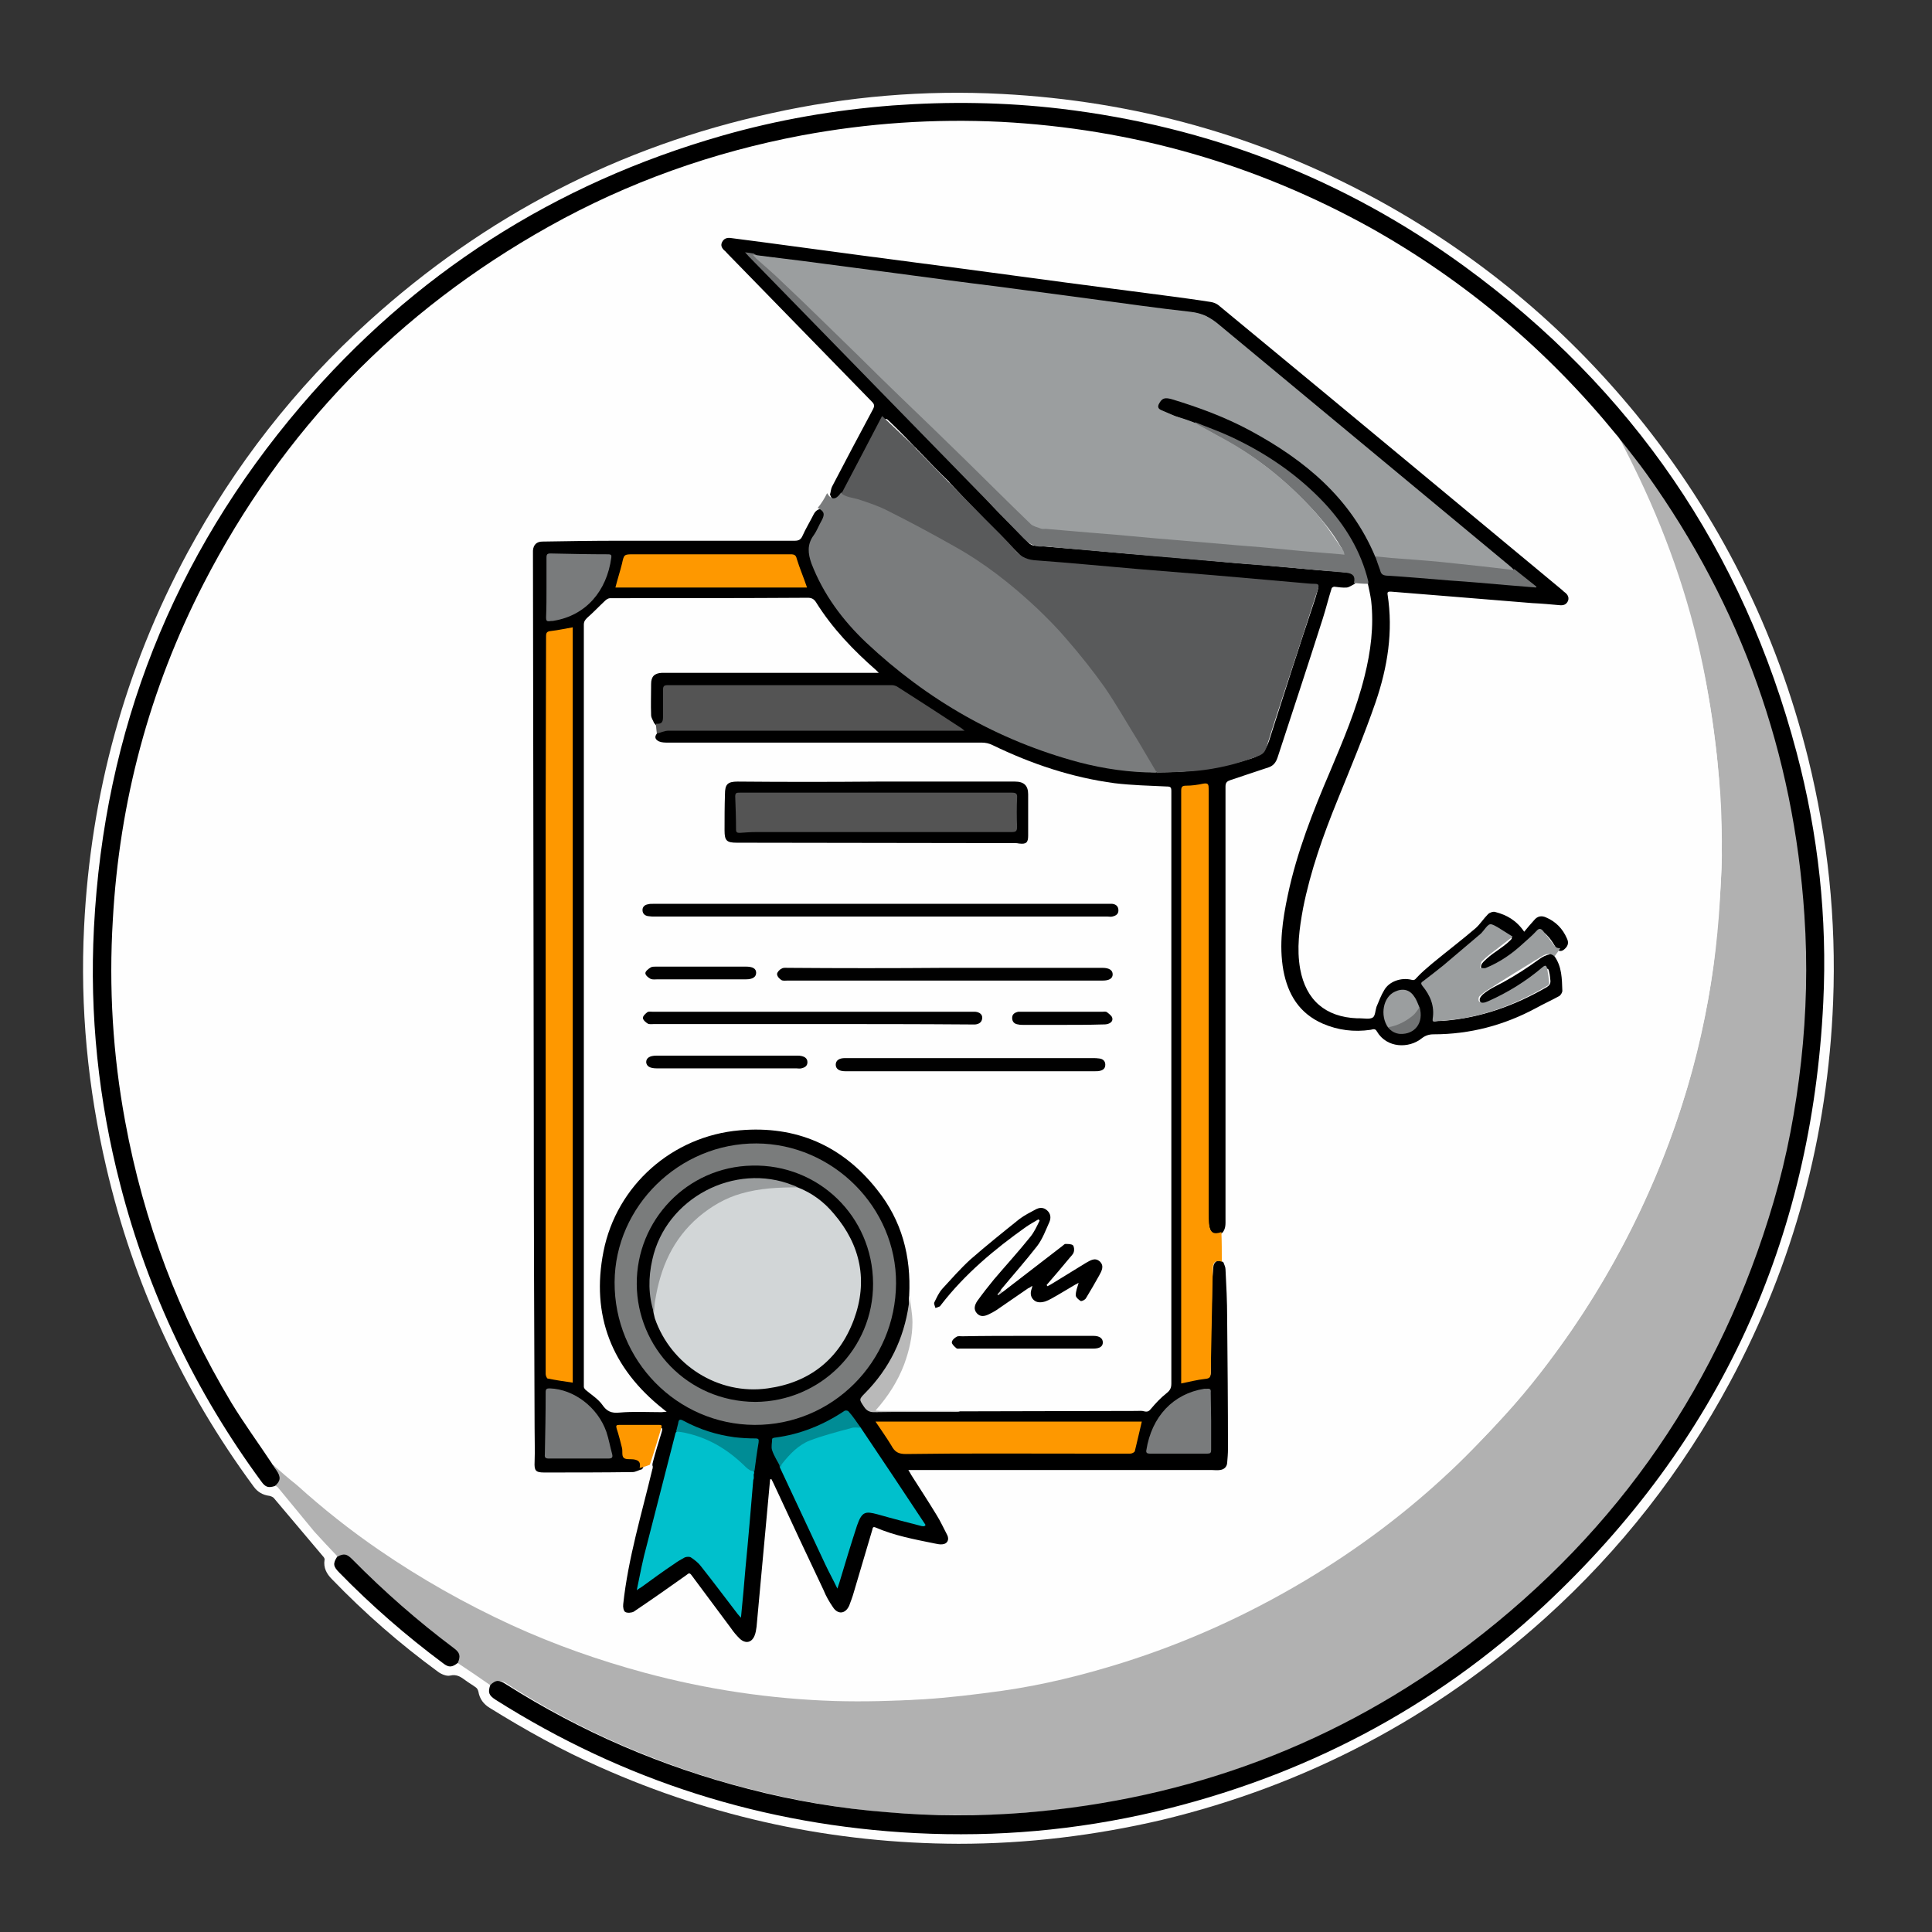 <?xml version="1.0" encoding="utf-8"?>
<!-- Generator: Adobe Illustrator 25.2.2, SVG Export Plug-In . SVG Version: 6.00 Build 0)  -->
<svg version="1.1" id="circle_x5F_education_xA0_Image_1_"
	 xmlns="http://www.w3.org/2000/svg" xmlns:xlink="http://www.w3.org/1999/xlink" x="0px" y="0px" viewBox="0 0 470.9 470.9"
	 style="enable-background:new 0 0 470.9 470.9;" xml:space="preserve">
<rect x="0" y="0" width="470.9" height="470.9" fill="#333333" stroke="none"/>
<style type="text/css">
	.st0{fill:#FEFEFE;}
	.st1{fill:#B1B1B1;}
	.st2{fill:#7A7C7D;}
	.st3{fill:#FE9800;}
	.st4{fill:#727475;}
	.st5{fill:#9B9E9F;}
	.st6{fill:#595A5B;}
	.st7{fill:#7A7C7C;}
	.st8{fill:#00C0CC;}
	.st9{fill:#545454;}
	.st10{fill:#797B7C;}
	.st11{fill:#B9B9B9;}
	.st12{fill:#008C95;}
	.st13{fill:#717374;}
	.st14{fill:#010101;}
	.st15{fill:#CDCDCD;}
	.st16{fill:#D2D6D7;}
	.st17{fill:#999C9D;}
</style>
<g>
	<circle class="st0" cx="234" cy="235.4" r="208"/>
	<path class="st0" d="M233.6,449.4c-30.4-0.1-59.6-6.3-87.4-18.7c-9.3-4.1-18.1-9-26.8-14.4c-1.5-0.9-2.5-2.2-2.8-4
		c-0.1-0.4-0.3-0.8-0.6-1c-0.8-0.6-1.7-1.1-2.5-1.7c-1.1-0.8-2.1-1.6-3.8-1.2c-0.8,0.2-2.1-0.3-2.9-0.9
		c-9.3-6.8-17.9-14.3-25.9-22.6c-1.3-1.3-2.1-2.8-1.8-4.7c0.1-0.3-0.2-0.7-0.4-0.9c-4-4.7-7.9-9.4-11.9-14.1
		c-0.2-0.3-0.7-0.5-1.1-0.6c-1.6-0.2-2.9-0.9-3.9-2.3c-17.3-23.5-29.3-49.4-35.9-77.8c-4.5-19.3-6.4-38.9-5.4-58.7
		c1.6-32.2,9.9-62.7,25.2-91.1C57.2,113.5,71.9,94.5,90,78.2c28.2-25.5,60.8-42.5,98-50.6c18.5-4.1,37.3-5.7,56.2-4.7
		c32.4,1.7,62.9,10.2,91.4,25.7c24.5,13.4,45.5,30.8,63.2,52.4c20.2,24.8,34.2,52.7,41.9,83.8c4.8,19.5,6.9,39.3,6.1,59.4
		c-1.3,32.8-9.6,63.7-25.1,92.6c-11.7,21.8-26.7,41-45,57.5c-27,24.3-58.2,40.8-93.6,49.3C266.8,447.4,250.3,449.4,233.6,449.4z"/>
	<path class="st1" d="M119.3,410.6c-2.6-1.8-5.2-3.6-7.8-5.3c0.4-2-0.8-3.1-2.2-4.2c-5-3.8-9.9-7.8-14.5-12.1
		c-2.9-2.6-5.8-5.2-8.5-8.1c-1.2-1.2-2.4-2.1-4.1-1.6c-1.9-2-3.8-4-5.6-6c-3-3.6-5.9-7.2-8.9-10.8c-0.2-0.2-0.5-0.3-0.8-0.5
		c0-0.2,0.1-0.4,0.2-0.5c0.9-1.3,0.9-1.7,0-3.1c-0.3-0.5-1.1-0.9-0.5-1.7c1.5,0.6,2.4,1.9,3.6,3c9.2,8.4,19,15.9,29.5,22.6
		c5.9,3.8,12.1,7.2,18.4,10.4c10.4,5.2,21.1,9.4,32.2,12.8c9.7,3,19.5,5.2,29.6,6.7c4.7,0.7,9.4,1.2,14.2,1.6
		c7.9,0.7,15.9,0.8,23.8,0.6c5.2-0.1,10.4-0.5,15.5-1.1c6.7-0.7,13.4-1.7,20-3.1c14.2-2.9,28-7.3,41.3-13.1
		c17.7-7.7,34-17.8,48.9-30c7-5.7,13.5-11.9,19.7-18.4c9.5-10.1,17.9-21.1,25.3-33c9-14.6,16.2-30.1,21.4-46.5
		c3.6-11.1,6.1-22.5,7.7-34.1c0.7-5.2,1.2-10.5,1.5-15.7c0.4-6.4,0.6-12.8,0.4-19.2c-0.1-4.5-0.4-8.9-0.9-13.4
		c-0.7-7.7-1.8-15.3-3.4-22.9c-3-14.6-7.5-28.8-13.6-42.4c-2-4.4-4.1-8.7-6.3-13c-0.2-0.3-0.5-0.7-0.2-1.1c0.6-0.2,0.8,0.3,1.1,0.7
		c6.9,8.8,13,18,18.4,27.7c4.4,8,8.3,16.2,11.6,24.7c5.6,14.2,9.5,28.9,11.8,44.1c0.8,5.5,1.4,11.1,1.8,16.7
		c0.6,7.6,0.6,15.2,0.4,22.8c-0.3,9.8-1.4,19.5-3.2,29.2c-1.9,10.7-4.7,21.1-8.3,31.4c-2.6,7.3-5.6,14.4-8.9,21.3
		c-4.3,8.9-9.3,17.5-14.8,25.7c-5,7.4-10.5,14.5-16.5,21.2c-4.3,4.9-8.9,9.5-13.6,14c-9.8,9.2-20.4,17.3-31.8,24.4
		c-5.3,3.3-10.8,6.4-16.4,9.2c-7.1,3.6-14.4,6.8-21.9,9.5c-6.6,2.4-13.3,4.5-20,6.2c-7.8,2-15.8,3.5-23.8,4.5
		c-5.6,0.7-11.3,1.2-16.9,1.5c-6.1,0.3-12.2,0.3-18.3,0.1c-12.8-0.4-25.4-2.1-37.9-5c-10.2-2.3-20.2-5.4-30-9.3
		c-9.7-3.8-19.1-8.4-28.1-13.7c-2.1-1.3-4.3-2.5-6.3-3.9c-1.1-0.7-2.2-1.1-3.4-0.2C119.7,410.7,119.5,410.7,119.3,410.6z"/>
	<path d="M66.4,356.9c0.3,0.5,0.6,1,1,1.5c1.1,1.6,1,2.6-0.4,3.8c-1.6,0.5-2.3,0.3-3.3-1.1c-16.1-21.9-27.6-46-34.4-72.4
		c-5.3-20.5-7.5-41.4-6.4-62.6c2.5-48,19.2-90.5,50.4-127.1c27.5-32.2,61.8-54.2,102.6-65.9c13.6-3.9,27.5-6.3,41.7-7.4
		c13.7-1,27.3-0.8,40.9,0.8c36.1,4.3,69,17,98.4,38.4c41,29.9,68,69.4,81,118.5c5.3,20,7.5,40.3,6.5,60.9
		c-2.8,58.1-25.4,107.2-67.9,146.9c-27.1,25.3-59,41.9-95,50.4c-19.2,4.5-38.6,6.2-58.3,5.2c-37-1.9-71.1-12.7-102.4-32.5
		c-1.7-1.1-1.9-1.8-1.3-3.6c1.4-1.3,2.1-1.3,3.8-0.2c18.3,11.6,38,20.1,59,25.5c11.1,2.9,22.4,4.8,33.9,5.7c11.3,1,22.5,1,33.8,0.1
		c40-3.3,76.2-16.8,108.2-41.1c36.5-27.8,61.2-63.8,74.1-107.8c3.3-11.2,5.4-22.6,6.7-34.2c1.3-11.8,1.6-23.7,0.8-35.6
		c-2.6-39.5-15.4-75.3-38.4-107.5c-2-2.8-4.1-5.4-6.2-8.1c-0.4-0.1-0.7-0.4-0.9-0.7c-5.1-6.3-10.5-12.3-16.2-17.9
		c-5.7-5.6-11.8-10.9-18.2-15.8c-7.7-6-15.8-11.4-24.2-16.2c-10.8-6.1-22-11.3-33.7-15.3c-11.8-4.1-23.8-7.1-36.1-9.1
		c-5.3-0.8-10.7-1.5-16.1-1.9c-6.1-0.4-12.1-0.8-18.2-0.7c-4.6,0.1-9.2,0.3-13.8,0.7c-8.7,0.6-17.3,1.9-25.9,3.6
		c-13.9,2.9-27.5,7.1-40.5,12.8c-11.7,5.1-22.8,11.2-33.3,18.4c-6.8,4.6-13.2,9.6-19.5,15c-5.1,4.4-9.9,9-14.6,13.9
		c-7.2,7.6-13.9,15.8-19.8,24.5c-5.2,7.5-9.8,15.3-14,23.3c-4.2,8.3-7.9,16.8-11,25.5c-3.2,8.9-5.6,17.9-7.5,27.1
		c-1.4,6.6-2.4,13.3-3,20c-0.5,5.4-0.9,10.7-1,16.1c-0.1,2.7-0.3,5.4-0.1,8c0.3,4.1,0.3,8.3,0.6,12.4c0.7,9,1.9,18,3.8,26.8
		c3,14.4,7.5,28.3,13.5,41.8c4.8,10.8,10.6,21.1,17.2,31c1,1.5,2.1,3,3.2,4.5C66.1,355.9,66.5,356.3,66.4,356.9z"/>
	<path d="M82.2,379.4c1.7-0.8,2.3-0.7,3.7,0.7c7.7,7.8,15.9,15,24.7,21.6c1.5,1.1,1.7,1.9,1,3.6c-1.4,1.1-2.2,1.2-3.6,0.1
		c-9-6.7-17.5-14.1-25.3-22.1C81.2,381.8,81.1,381.1,82.2,379.4z"/>
	<path class="st0" d="M66.4,356.9c-3.3-5-6.9-9.9-10-15c-12.8-21.3-21.4-44.1-25.9-68.6c-3-16.2-4-32.6-3-49.1
		c1.6-28.8,8.9-56.2,22.1-81.9c19.3-37.5,47.4-66.5,84.2-87.1c19.3-10.8,39.9-18.1,61.6-22.2c16.1-3,32.3-4.1,48.6-3.3
		c32.1,1.7,62.1,10.3,90.2,25.9c23.1,13,43,29.8,59.8,50.4c0.4,0.4,0.7,0.9,1,1.3c1,2.1,2.1,4.1,3.1,6.2c7.7,15.6,13.5,31.9,17,49
		c1.3,6.4,2.3,12.9,3.1,19.5c0.7,5.3,1,10.6,1.2,16c0.2,4.7,0.4,9.4,0.2,14c-0.3,6.1-0.8,12.2-1.4,18.2c-0.9,9.4-2.7,18.6-5,27.7
		c-2.8,11.2-6.6,22-11.3,32.5c-5.2,11.8-11.5,23.1-18.8,33.8c-5,7.2-10.3,14.2-16.2,20.6c-4.3,4.6-8.6,9.3-13.2,13.6
		c-10.9,10.3-22.8,19.2-35.7,26.9c-14.1,8.4-28.9,15.1-44.5,20c-9.6,3-19.3,5.4-29.2,6.8c-6.5,0.9-13,1.7-19.6,2.1
		c-7,0.4-14.1,0.6-21.2,0.4c-15.7-0.5-31.2-2.8-46.4-6.9c-11.1-3-21.9-6.8-32.4-11.6c-11.3-5.2-22.1-11.3-32.3-18.3
		c-7-4.8-13.7-10.1-20-15.8C70.4,360.4,68.4,358.7,66.4,356.9z"/>
	<path d="M378.9,233.1c1.8,2.5,1.8,5.5,1.9,8.4c0,0.4-0.4,1.1-0.8,1.3c-1.8,1-3.8,1.9-5.6,2.9c-7.8,4.2-16.1,6.4-25,6.4
		c-1.1,0-2,0.3-2.9,1c-3.1,2.5-8.5,2.4-10.9-1.7c-0.4-0.8-1-0.5-1.5-0.4c-4.1,0.6-8,0.1-11.7-1.5c-5.7-2.5-8.5-7.1-9.6-13
		c-1.1-6.2-0.2-12.3,1.1-18.4c2.2-10.4,6.1-20.3,10.3-30.1c3.2-7.6,6.4-15.1,8.4-23.2c1.5-6,2.3-12.2,1.6-18.4
		c-0.2-1.4-0.5-2.7-0.8-4.1c-0.6-0.7-0.6-1.6-0.9-2.5c-1.6-5.8-4.7-10.8-8.6-15.4c-7.6-8.8-17.2-14.8-27.8-19.4
		c-1.7-0.7-3.3-1.4-5-1.9c-2.3-0.9-4.8-1.5-7.1-2.6c-0.1-0.1-0.2-0.1-0.3-0.1c-0.7-0.4-1.8-0.6-1.5-1.8c0.4-1.4,1.3-2.1,2.6-1.9
		c1.5,0.2,2.8,0.8,4.2,1.3c10.5,3.4,20.3,8.2,29,15.2c6.6,5.2,12.1,11.4,15.9,18.9c0.6,1.2,1,2.4,1.6,3.6c0.4,1,0.7,2,1,3
		c0.2,0.9,0.8,1.3,1.6,1.3c4.3,0.2,8.6,0.7,12.9,1c4.4,0.3,8.8,0.7,13.3,1.1c3.1,0.3,6.2,0.4,9.4,0.8c-1.6-1.3-3.2-2.6-4.7-3.9
		c-11.6-9.7-23.3-19.3-34.9-28.9c-10.9-9-21.7-18-32.6-27c-2.2-1.8-4.4-3.6-6.6-5.4c-0.8-0.6-1.6-1-2.6-1.1
		c-9.3-1.2-18.6-2.5-27.9-3.7c-10.1-1.3-20.1-2.6-30.2-4c-8.6-1.1-17.3-2.3-25.9-3.4c-8.2-1.1-16.5-2.2-24.7-3.3
		c-0.3,0-0.6-0.2-0.9-0.1c-0.1,0.2,0,0.3,0.1,0.4c2.6,2.5,5,5.3,7.6,7.8c4.7,4.6,9.2,9.4,13.8,14.1c3,3,6,6,8.9,9.1
		c6.1,6.5,12.4,12.8,18.6,19.2c3,3.1,6.2,6.1,9.1,9.4c3.1,3.5,6.6,6.6,9.8,10.1c0.5,0.5,1,0.8,1.7,0.8c4,0.3,8,0.7,12.1,1
		c3.3,0.3,6.7,0.6,10,0.9c3.3,0.3,6.5,0.5,9.8,0.8c4.1,0.4,8.3,0.7,12.4,1.1c3.2,0.3,6.4,0.6,9.7,0.8c3.3,0.3,6.7,0.6,10,0.9
		c3.2,0.3,6.4,0.6,9.7,0.8c1,0.1,1.9,0.2,2.9,0.3c1.5,0.2,2.1,1.6,1.3,2.7c-0.6,0.3-1.3,0.8-1.9,0.9c-1,0.1-2.1-0.1-3.1-0.2
		c-0.2,0-0.5,0.2-0.6,0.3c-0.8,2.5-1.4,5-2.2,7.5c-3.6,11.3-7.3,22.5-11,33.8c-0.4,1.2-1,2-2.1,2.4c-3.1,1-6.2,2.1-9.3,3.1
		c-0.9,0.3-1.3,0.6-1.3,1.6c0,35.1,0,70.3,0,105.4c0,1.2,0.1,2.3-0.7,3.3c-1,0.9-2.4,0.7-3-0.6c-0.3-0.7-0.4-1.5-0.5-2.2
		c0-0.7,0-1.4,0-2c0-33.8,0-67.7,0-101.5c0-0.2,0-0.4,0-0.6c0-1.9,0-1.9-1.8-1.7c-1,0.1-2,0.3-3,0.3c-0.8,0-1.1,0.5-1.1,1.2
		c0,0.4,0,0.7,0,1.1c0,46.9,0,93.7,0,140.6c0,2,0,2,2,1.4c1.1-0.3,2.2-0.5,3.3-0.6c0.9-0.1,1.2-0.5,1.2-1.3c0-0.2,0-0.4,0-0.6
		c-0.2-6.7,0.3-13.3,0.3-20c0-1.6,0.2-3.3,0.3-4.9c0.1-1.6,1.3-2.2,2.5-1.3c0.2,0.6,0.5,1.1,0.5,1.7c0.2,3.9,0.4,7.8,0.4,11.7
		c0.1,10.7,0.2,21.4,0.2,32c0,1.2-0.1,2.3-0.2,3.5c-0.1,1-0.8,1.6-1.8,1.7c-0.6,0.1-1.3,0-1.9,0c-24.1,0-48.2,0-72.4,0
		c-0.4,0-0.9,0-1.6,0c0.3,0.5,0.5,0.8,0.7,1.2c2.1,3.3,4.2,6.5,6.2,9.8c1,1.6,1.7,3.2,2.6,4.9c0.5,1.1,0,2.1-1.2,2.2
		c-0.6,0.1-1.3-0.1-1.9-0.2c-4.9-1-9.8-1.9-14.4-3.9c-0.7-0.3-0.7,0.2-0.8,0.6c-1.5,5.1-3,10.1-4.5,15.2c-0.3,1.1-0.7,2.1-1.1,3.2
		c-0.9,2.1-2.8,2.3-4,0.4c-0.9-1.3-1.7-2.7-2.3-4.2c-3.8-8-7.6-16.1-11.3-24.1c-0.5-1-0.9-2-1.4-2.9c-0.1,0-0.2,0.1-0.3,0.1
		c-0.3,3.6-0.7,7.3-1,10.9c-0.8,8.3-1.5,16.6-2.3,25c-0.1,0.7-0.2,1.5-0.5,2.2c-0.7,1.7-2.2,2-3.6,0.7c-0.8-0.8-1.5-1.6-2.1-2.5
		c-3.2-4.3-6.4-8.6-9.6-12.9c-0.5-0.7-0.7-0.6-1.3-0.1c-4.2,3-8.5,6-12.8,8.9c-0.5,0.3-1.6,0.4-2.1,0.1c-0.4-0.2-0.6-1.2-0.5-1.9
		c1.2-11.2,4.5-22,7.1-32.9c0.1-0.2,0.1-0.5,0.1-0.7c-0.2-0.4,0-0.9,0.1-1.3c0.6-2.3,1.3-4.5,2-6.8c0.4-1.3,0.3-1.4-1-1.4
		c-2.6,0-5.3,0-7.9,0c-0.9,0-1.2,0.3-0.8,1.1c0.7,1.7,1,3.5,1.2,5.4c0.1,0.9,0.5,1.3,1.4,1.2c0.7,0,1.4,0,2.1,0.5
		c0.8,0.6,0.9,1.2,0.3,2c-0.8,0.2-1.6,0.7-2.3,0.7c-7.2,0.1-14.4,0.1-21.6,0.1c-2.1,0-2.4-0.5-2.3-2.6c0.1-2.7,0-5.4,0-8.2
		c-0.1-25.3-0.2-50.6-0.2-75.9c-0.1-45.6-0.1-91.2-0.2-136.8c0-0.4,0-0.8,0-1.2c0.1-1.4,0.9-2.2,2.3-2.2c6.1-0.1,12.2-0.2,18.4-0.2
		c14.4,0,28.7,0,43.1,0c1,0,1.5-0.3,1.9-1.2c0.8-1.8,1.8-3.4,2.7-5.2c0.4-0.8,1-1.3,1.9-1.4c1.6,0.2,2.2,1.5,1.4,3
		c-1,1.7-1.8,3.6-2.8,5.3c-0.7,1.1-0.7,2.3-0.3,3.5c1.8,6,5.1,11.2,9.1,15.9c7.8,9.2,17.4,16.1,27.8,22.1
		c7.4,4.3,15.1,7.9,23.2,10.4c5.6,1.8,11.3,3,17.1,3.6c2.3,0.2,4.6,0.5,6.9,0.4c7.6,0.1,15-1,22.3-3.3c2.3-0.7,3.6-1.9,4.4-4.3
		c3.7-11.6,7.4-23.2,11.3-34.8c0.2-0.7,0.4-1.4,0.6-2.1c0.2-0.6,0-0.9-0.6-0.9c-2.9-0.2-5.7-0.5-8.6-0.7c-3.2-0.3-6.4-0.6-9.7-0.8
		c-3.3-0.3-6.5-0.6-9.8-0.8c-3.2-0.3-6.4-0.6-9.5-0.8c-3.3-0.3-6.5-0.6-9.8-0.8c-3.3-0.3-6.7-0.6-10-0.9c-3.1-0.3-6.3-0.5-9.4-0.8
		c-1-0.1-2-0.3-3-0.3c-0.6,0-1-0.4-1.4-0.8c-6-6-12-12.1-17.8-18.3c-0.1-0.1-0.2-0.2-0.3-0.4c-4.9-4.7-9.4-9.8-14.3-14.5
		c-1.1-1.1-1.1-1.1-1.9,0.3c-3.1,5.8-6.1,11.6-9.2,17.4c-0.2,0.3-0.4,0.6-0.7,0.8c-1.2,1.1-2.5,0.6-2.9-0.9c0.2-0.6,0.2-1.3,0.5-1.9
		c3.3-6.3,6.6-12.6,10-18.9c0.4-0.8,0.3-1.2-0.3-1.8c-11.8-12.1-23.6-24.2-35.3-36.2c-0.2-0.2-0.4-0.5-0.7-0.7
		c-0.6-0.6-0.9-1.2-0.5-2c0.4-0.8,1.1-1.1,2-1c2.6,0.3,5.1,0.7,7.7,1c8.2,1.1,16.4,2.2,24.6,3.3c8.1,1.1,16.2,2.1,24.4,3.2
		c8.2,1.1,16.4,2.2,24.6,3.3c8.1,1.1,16.2,2.1,24.4,3.2c3.8,0.5,7.6,1,11.4,1.6c0.7,0.1,1.4,0.4,1.9,0.8
		c17.8,14.7,35.7,29.5,53.5,44.3c10,8.3,20,16.6,30,24.9c0.3,0.2,0.5,0.5,0.8,0.7c0.7,0.5,1.2,1.2,0.9,2.1c-0.4,1-1.2,1.2-2.1,1.1
		c-2.2-0.2-4.4-0.4-6.6-0.5c-7.4-0.6-14.7-1.2-22.1-1.8c-4.1-0.3-8.3-0.7-12.4-1c-0.6,0-0.9,0-0.8,0.7c1.4,9,0,17.7-2.9,26.2
		c-2.8,8.1-6.1,16-9.3,23.9c-3.5,8.6-6.6,17.3-8.4,26.4c-0.9,4.9-1.6,9.8-0.7,14.8c1.4,7.6,6.2,11.7,13.9,12c0.2,0,0.5,0,0.7,0
		c1,0,2.3,0.3,3.1-0.2c0.6-0.4,0.6-1.7,0.9-2.6c0.6-1.4,1.1-2.8,1.9-4.1c1.2-2.1,4.1-3.1,6.6-2.5c0.6,0.2,0.9,0,1.3-0.5
		c1.1-1.2,2.4-2.3,3.7-3.4c3.5-2.9,7.2-5.7,10.7-8.7c1.1-1,1.9-2.3,3-3.4c0.4-0.4,1.3-0.7,1.8-0.5c2.7,0.7,5.1,2,7,4.8
		c0.8-1,1.6-1.9,2.4-2.8c0.8-1,1.8-1.2,2.9-0.7c2.4,1,4.1,2.8,5.1,5.1c0.6,1.2,0.2,2.1-0.9,2.9c-1.1,0.6-1.6-0.3-2-1
		c-0.6-1-1.2-1.9-2-2.7c-0.6-0.7-1.1-0.8-1.9-0.1c-1.8,1.6-3.5,3.2-5.4,4.7c-2.1,1.6-4.3,2.9-6.7,3.9c-0.6,0.3-1.3,0.6-1.8-0.1
		c-0.5-0.7-0.1-1.4,0.4-1.9c1-1,2-1.8,3.2-2.6c1.1-0.8,2.3-1.6,3.3-2.6c0.4-0.4,0.6-0.6,0-1c-1.2-0.8-2.3-1.5-3.6-2.2
		c-0.6-0.3-1.1-0.2-1.4,0.3c-3,4.3-7.4,7.2-11.5,10.2c-1.2,0.9-2.3,1.8-3.4,2.6c-0.8,0.6-0.8,1.1-0.2,1.9c1.3,1.6,2,3.5,2.2,5.5
		c0,0.3,0.1,0.6,0.1,0.8c-0.1,1.7-0.1,1.6,1.6,1.5c9-0.7,17.3-3.7,25.1-8.2c0.6-0.4,0.9-0.7,0.9-1.5c-0.1-0.7-0.1-1.4-0.3-2.1
		c-0.2-1.1-0.4-1.1-1.3-0.4c-0.5,0.4-1.1,0.8-1.6,1.3c-3.2,2.6-6.8,4.6-10.5,6.4c-0.5,0.2-1,0.4-1.5,0.5c-0.7,0.2-1.5,0.2-1.9-0.6
		c-0.4-0.7,0.1-1.3,0.6-1.8c1.5-1.3,3.3-2.1,5-3c3.1-1.7,6-3.6,8.9-5.7c0.7-0.5,1.5-0.9,2.4-1.1
		C377.8,232.2,378.5,232.2,378.9,233.1z"/>
	<path class="st2" d="M201.6,120.2c1,1.7,2.1,1.7,3.3,0c0.1-0.1,0.2-0.2,0.3-0.1c2.7,1.4,5.8,1.4,8.5,2.7c3.8,1.8,7.6,3.7,11.3,5.7
		c4.1,2.3,8.3,4.5,12.2,7.1c4.8,3.2,9.4,6.8,13.7,10.7c10.5,9.4,18.8,20.5,25.7,32.7c1.5,2.7,3.2,5.4,4.8,8c0.2,0.4,0.7,0.7,0.3,1.3
		c-6.3,0-12.6-0.9-18.7-2.5c-19.8-5.3-37-15.2-51.9-29.2c-5.7-5.4-10.4-11.7-13.3-19.2c-0.9-2.5-1.1-4.7,0.5-6.9
		c0.8-1.1,1.3-2.5,2-3.7c0.8-1.5,0.6-2.2-1-3C200.3,122.6,201,121.4,201.6,120.2z"/>
	<path class="st3" d="M297.8,307.5c-1.5-0.4-2.2,0.1-2.2,1.8c-0.2,8.4-0.3,16.9-0.5,25.3c0,1.1-0.3,1.4-1.4,1.5
		c-1.9,0.2-3.8,0.7-5.8,1.1c0-0.2,0-0.6,0-0.9c0-47.8,0-95.6,0-143.5c0-1,0.2-1.3,1.2-1.3c1.4,0,2.8-0.2,4.2-0.5
		c1.2-0.2,1.3,0.2,1.3,1.3c0,9.6,0,19.2,0,28.8c0,24.8,0,49.6,0,74.4c0,1,0,2,0.1,3c0.2,1.9,1.1,2.5,3,1.8
		C297.8,302.6,297.8,305.1,297.8,307.5z"/>
	<path class="st4" d="M330,142.1c0.4-1.6-0.2-2.3-1.8-2.5c-8.9-0.8-17.7-1.6-26.6-2.3c-7-0.6-14-1.2-21-1.8
		c-7.9-0.7-15.8-1.4-23.7-2.1c-0.9-0.1-1.8-0.3-2.7-0.2c-2.3,0.2-3.7-0.9-5.2-2.5c-11.4-11.8-22.9-23.5-34.4-35.3
		c-10.7-11-21.4-21.9-32.1-32.9c-0.2-0.2-0.4-0.5-0.9-1c0.9,0.1,1.5,0.2,2.1,0.3c1.5,0.8,2.6,2,3.8,3.1c1.5,1.4,3.2,2.8,4.6,4.3
		c5.1,5.2,10.3,10.1,15.5,15.2c3.4,3.4,6.8,6.8,10.3,10.1c5.4,5.1,10.7,10.4,16,15.5c3.5,3.3,6.8,6.9,10.4,10.2
		c2.5,2.3,4.9,4.7,7.3,7.1c0.5,0.5,1.1,0.9,1.9,0.9c4.1,0.3,8.1,0.7,12.2,1c4.1,0.4,8.3,0.7,12.4,1.1c4.2,0.4,8.4,0.7,12.5,1.1
		c4.1,0.3,8.2,0.7,12.3,1.1c3.2,0.3,6.4,0.5,9.5,0.8c3.1,0.3,6.3,0.5,9.4,0.8c1.8,0.2,3.6,0.4,5.4,0.4c0.1-0.6-0.2-0.9-0.4-1.2
		c-1.7-3-3.9-5.8-6.2-8.4c-6.4-7-13.6-13.1-22-17.6c-2.1-1.2-4.2-2.4-6.4-3.5c-0.4-0.2-1-0.3-0.9-0.9c2.9,1.2,5.8,2.2,8.6,3.5
		c8.6,4,16.3,9.2,22.9,16.2c5.1,5.5,8.9,11.7,10.7,19.1c0,0.2,0,0.4,0,0.6C332.2,142.3,331.1,142.2,330,142.1z"/>
	<path class="st5" d="M378.9,233.1c-1.3-1.1-2.5-0.4-3.6,0.3c-4.3,2.6-8.5,5.2-12.7,7.9c-0.7,0.4-1.4,1-2,1.5
		c-0.2,0.2-0.3,0.8-0.2,1.1c0.1,0.3,0.6,0.5,1,0.5c0.5,0,0.9-0.2,1.4-0.4c4.7-2.1,9.1-4.8,13.1-8.2c0.7-0.6,1-0.6,1.2,0.3
		c0.2,1.1,0.4,2.3,0.5,3.4c0,0.3-0.2,0.7-0.5,0.8c-7.6,4.5-15.6,7.6-24.5,8.4c-0.9,0.1-1.8,0.1-2.7,0.3c-0.6,0.1-0.8-0.1-0.7-0.7
		c0.5-3.1-0.6-5.7-2.5-8c-0.4-0.5-0.4-0.8,0.1-1.1c1.7-1.3,3.4-2.6,5-3.9c3.1-2.6,6.1-5.2,9.2-7.8c0.2-0.2,0.4-0.5,0.6-0.7
		c1.5-1.9,1.5-1.9,3.6-0.7c1.1,0.7,2.2,1.4,3.5,2.2c-1.4,1.1-2.7,2.1-4,3.1c-1.2,0.9-2.4,1.8-3.5,2.9c-0.3,0.3-0.3,1-0.5,1.6
		c0.5,0,1.1,0.2,1.5,0c3.4-1.4,6.3-3.4,9-5.9c1.1-1,2.3-2,3.3-3.1c0.6-0.7,1.1-0.6,1.6,0c0.8,1,1.6,2,2.3,3c0.5,0.7,0.9,1.3,1.9,1.2
		C379.9,231.8,379.4,232.4,378.9,233.1z"/>
	<path class="st3" d="M155.9,357.8c0.3-1.3-0.1-1.9-1.5-2.1c-0.8-0.1-1.9,0.1-2.4-0.4c-0.5-0.5-0.2-1.6-0.4-2.4
		c-0.4-1.6-0.8-3.2-1.3-4.7c-0.2-0.7-0.1-0.9,0.6-0.9c3.2,0,6.5,0,9.7,0c0.5,0,0.8,0,0.6,0.7c-0.9,3-1.8,6-2.8,9
		C157.7,357.3,156.8,357.6,155.9,357.8z"/>
	<path class="st0" d="M160.1,178.8c-0.7,0.9-0.3,1.5,0.5,1.9c0.7,0.3,1.5,0.3,2.2,0.3c25.5,0,51,0,76.5,0c0.9,0,1.8,0.2,2.6,0.6
		c9.5,4.6,19.3,7.9,29.8,9.3c4.2,0.5,8.4,0.6,12.7,0.8c0.9,0,1.1,0.2,1.1,1.1c0,48.1,0,96.3,0,144.4c0,1.1-0.3,1.7-1.2,2.4
		c-1.4,1.1-2.6,2.4-3.7,3.7c-0.5,0.6-0.8,0.9-1.7,0.7c-0.6-0.2-1.3-0.1-1.9-0.1c-14.4,0-28.7,0.1-43.1,0.1c-0.7,0.2-1.5,0.1-2.3,0.1
		c-5.7,0-11.5,0-17.2,0c-0.4,0-0.9,0.2-1.1-0.2c-0.2-0.4,0.2-0.8,0.5-1.1c2.9-3.4,5-7.2,6.5-11.4c1.6-4.4,1.8-9,1.3-13.6
		c-0.1-0.7-0.1-1.3,0-2c0.5-9.6-1.8-18.3-7.8-25.8c-8.5-10.8-19.8-15.7-33.5-14.5c-16.4,1.4-30,13.4-33.2,29.5
		c-3.1,15.6,2,28.5,14.5,38.4c0.2,0.2,0.5,0.4,0.9,0.7c-0.6,0-0.9,0.1-1.2,0.1c-3.4,0-6.9-0.2-10.3,0.1c-2,0.2-3.1-0.3-4.2-1.9
		c-1-1.4-2.6-2.4-3.9-3.5c-0.3-0.2-0.6-0.6-0.6-0.9c0-9.6,0-19.3,0-28.9c0-52.3,0-104.5,0-156.8c0-0.8,0.3-1.2,0.8-1.7
		c1.5-1.3,2.9-2.8,4.4-4.2c0.3-0.3,0.8-0.6,1.2-0.6c16.1,0,32.2,0,48.2-0.1c0.9,0,1.5,0.3,2,1.1c4,6.4,9.1,11.7,14.7,16.6
		c0.1,0.1,0.3,0.3,0.6,0.6c-0.6,0-1,0-1.5,0c-16.7,0-33.4,0-50.1,0c-0.4,0-0.9,0-1.3,0c-1.8,0.1-2.6,0.9-2.6,2.7c0,2.5-0.1,5,0,7.6
		c0,0.7,0.5,1.3,0.7,1.9C160.3,177.2,160.6,177.9,160.1,178.8z"/>
	<path class="st5" d="M291.1,103c1.8,1,3.6,2,5.4,3c9.2,4.8,17.3,11.2,24.2,19c2.5,2.8,4.5,6.1,6.7,9.2c0.2,0.3,0.2,0.6,0.3,1
		c-0.3,0-0.6-0.1-0.9-0.1c-3.2-0.3-6.4-0.5-9.6-0.8c-3.2-0.3-6.3-0.6-9.5-0.9c-2.1-0.2-4.1-0.3-6.2-0.5c-3.5-0.3-7-0.6-10.5-0.9
		c-3.2-0.3-6.3-0.5-9.5-0.8c-3.3-0.3-6.6-0.6-9.9-0.9c-2.1-0.2-4.1-0.3-6.2-0.5c-3.5-0.3-7-0.6-10.5-0.9c-0.4,0-0.9,0.1-1.3-0.1
		c-0.8-0.3-1.7-0.5-2.3-1c-5.4-5.2-10.8-10.6-16.2-15.9c-5.3-5.2-10.6-10.3-15.9-15.4c-3.4-3.3-6.7-6.5-10-9.8
		c-6.2-6-12.3-12.1-18.6-18c-2-2-4.2-3.8-6.3-5.7c-0.3-0.3-0.5-0.6-0.8-0.9c4,0.5,8.1,1,12.1,1.5c7.6,1,15.2,2,22.8,3
		c8.2,1.1,16.3,2.2,24.5,3.2c7.5,1,15,2,22.6,3c8.2,1.1,16.5,2.3,24.7,3.2c2.8,0.3,4.9,1.4,7,3.2c23.5,19.5,47,39,70.5,58.5
		c0.5,0.4,0.9,0.8,1.3,1.2c-0.2,0.7-0.8,0.4-1.2,0.4c-4.4-0.4-8.9-1-13.3-1.4c-4.1-0.4-8.3-0.8-12.4-1.1c-1.9-0.2-3.9-0.4-5.8-0.5
		c-0.5,0-0.8-0.2-1.1-0.6c-6-14.3-17.1-23.5-30.4-30.7c-6.1-3.3-12.6-5.7-19.2-7.7c-1.8-0.5-2.4-0.2-3.1,1.1
		c-0.4,0.7-0.2,1.2,0.4,1.5c1.2,0.5,2.3,1,3.5,1.5C288,101.9,289.6,102.4,291.1,103z"/>
	<path class="st6" d="M282,188.4c-1.6-2.7-3.2-5.4-4.8-8.1c-2.6-4.2-5.1-8.6-7.9-12.7c-2.9-4.1-6.1-8.1-9.4-11.9
		c-2.2-2.6-4.7-5.1-7.2-7.5c-6.2-5.8-12.8-11-20.2-15.1c-5.3-3-10.7-5.9-16.1-8.6c-2.3-1.2-4.8-2-7.2-2.8c-1.4-0.4-2.9-0.5-4.1-1.4
		c3.4-6.4,6.7-12.8,9.9-18.9c2.5,2.4,5,4.7,7.5,7.1c0.3,0.2,0.5,0.5,0.7,0.8c5.6,5.8,11.3,11.5,17,17.3c2.5,2.5,5,4.9,7.3,7.6
		c1.5,1.7,3.1,2.3,5.3,2.4c8.2,0.6,16.4,1.4,24.6,2.1c6.1,0.5,12.2,1,18.4,1.5c6.9,0.6,13.7,1.2,20.6,1.8c1.4,0.1,2.7,0.3,4.1,0.3
		c0.9,0,1,0.3,0.8,1.1c-2.3,6.9-4.5,13.9-6.8,20.8c-2,6.1-4,12.1-5.9,18.2c-0.3,0.8-0.7,1.3-1.5,1.7c-5,2-10.3,3.3-15.6,3.8
		C288.1,188.2,285,188.2,282,188.4z"/>
	<path class="st3" d="M139.6,152.9c0,61.4,0,122.8,0,184.1c-2.1-0.3-4.1-0.6-6.1-1c-0.2,0-0.5-0.7-0.5-1.1c0-6,0-12,0-18
		c0-39.7,0-79.5,0-119.2c0-14.2,0.1-28.4,0.1-42.6c0-0.9,0.2-1.2,1.2-1.3C136.1,153.6,137.8,153.2,139.6,152.9z"/>
	<path class="st7" d="M218.4,312.8c-0.1,19.1-15.5,34.6-34.5,34.5c-18.9-0.1-34.2-15.7-34.1-34.8c0.1-18.5,15.8-33.9,34.6-33.8
		C203,278.8,218.5,294.3,218.4,312.8z"/>
	<path class="st8" d="M183.6,360.7c-0.6,7.2-1.2,14.3-1.9,21.5c-0.3,3.9-0.7,7.9-1.1,12.1c-0.4-0.4-0.6-0.7-0.8-0.9
		c-3-3.9-5.9-7.8-9-11.7c-0.6-0.8-1.5-1.5-2.4-2.1c-0.3-0.2-1-0.2-1.5,0c-0.9,0.5-1.8,1-2.6,1.6c-2.7,1.8-5.3,3.7-7.9,5.6
		c-0.3,0.2-0.7,0.4-1.2,0.8c0.8-3.9,1.5-7.6,2.5-11.2c2.3-9,4.6-17.9,6.9-26.9c0-0.2,0.2-0.4,0.2-0.5c0.4-0.3,0.8-0.2,1.3-0.1
		c5.2,0.8,9.6,3.2,13.6,6.5c1.3,1.1,2.4,2.5,4.1,3.2c0,0.2,0,0.3,0,0.5C183.5,359.6,183.9,360.2,183.6,360.7z"/>
	<path class="st9" d="M160.1,178.8c-0.1-0.8-0.2-1.6-0.2-2.4c1.3,0.1,1.7-0.3,1.7-1.6c0-2.2,0-4.4,0-6.6c0-0.9,0.2-1.2,1.1-1.2
		c18.2,0,36.5,0,54.7,0c0.5,0,1.1,0.2,1.5,0.5c5.2,3.3,10.4,6.7,15.6,10.1c0.1,0.1,0.2,0.2,0.6,0.5c-0.7,0-1.2,0-1.6,0
		c-23.5,0-47.1,0-70.6,0C161.9,178.1,161,178.6,160.1,178.8z"/>
	<path class="st8" d="M209.8,348c5.3,7.9,10.6,15.8,15.8,23.7c-0.1,0.1-0.2,0.2-0.3,0.3c-0.3,0-0.6,0-0.9-0.1
		c-3.5-0.9-7-1.8-10.5-2.8c-3-0.8-3.8-0.7-5,2.7c-1.5,4.6-2.9,9.2-4.3,13.9c-0.1,0.4-0.3,0.8-0.5,1.5c-1-2.1-2-3.9-2.9-5.8
		c-3.7-7.9-7.4-15.8-11.1-23.7c-0.2-0.6,0-1,0.3-1.4c2.4-3.1,5.4-5.4,9.2-6.6c2.7-0.9,5.4-1.5,8.2-2
		C208.7,347.4,209.3,347.4,209.8,348z"/>
	<path class="st3" d="M278.3,346.5c-0.6,2.5-1.1,4.8-1.7,7.2c-0.1,0.3-0.7,0.6-1.1,0.6c-4.2,0-8.4,0-12.6,0c-14,0-28.1-0.1-42.1,0.1
		c-1.8,0-2.7-0.5-3.5-2c-1.2-2-2.5-3.8-3.9-5.9C235.2,346.5,256.8,346.5,278.3,346.5z"/>
	<path class="st3" d="M150,143.2c0.5-2,1.1-3.8,1.6-5.8c0.5-2.3,0.5-2.3,2.9-2.3c12.7,0,25.5,0,38.2,0c0.9,0,1.3,0.2,1.5,1.1
		c0.7,2.3,1.7,4.6,2.5,7C181.2,143.2,165.6,143.2,150,143.2z"/>
	<path class="st10" d="M140.9,355.5c-2.4,0-4.7,0-7.1,0c-0.8,0-1.1-0.2-1-1c0.1-5.1,0.2-10.1,0.2-15.2c0-0.8,0.3-0.9,1-0.9
		c5.9,0.2,11.7,4.6,13.8,10.6c0.6,1.8,0.9,3.6,1.4,5.4c0.2,0.8,0,1.1-0.9,1.1C145.8,355.5,143.4,355.5,140.9,355.5
		C140.9,355.5,140.9,355.5,140.9,355.5z"/>
	<path class="st10" d="M133.2,143.2c0-2.4,0-4.9,0-7.3c0-0.8,0.2-1,1-1c4.7,0.1,9.4,0.2,14.1,0.2c0.6,0,0.8,0.2,0.7,0.8
		c-1.1,8.2-6.2,14.1-14,15.4c-0.3,0.1-0.6,0-1,0.1c-0.8,0.1-0.9-0.2-0.9-0.9C133.2,148.1,133.2,145.6,133.2,143.2z"/>
	<path class="st10" d="M295.2,346.3c0,2.4,0,4.7,0,7.1c0,0.7-0.2,0.9-0.9,0.9c-4.7,0-9.4,0-14.1,0c-0.6,0-0.9-0.2-0.8-0.8
		c1.3-8.3,6.6-13.8,14.1-15c0.2,0,0.4,0,0.6,0c0.8-0.1,1.1,0.1,1,0.9C295.1,341.7,295.2,344,295.2,346.3z"/>
	<path class="st4" d="M335.2,135.6c1.3,0.1,2.6,0.3,3.9,0.4c4.1,0.3,8.3,0.6,12.4,1c5.7,0.6,11.4,1.2,17.1,1.9
		c0.2,0,0.4-0.1,0.5-0.2c1.8,1.4,3.6,2.9,5.4,4.3c0,0.1-0.1,0.1-0.1,0.2c-2.4-0.2-4.9-0.4-7.3-0.6c-4.5-0.4-9.1-0.8-13.6-1.1
		c-5.2-0.4-10.4-0.9-15.6-1.2c-0.9-0.1-1.3-0.4-1.5-1.3C336,137.9,335.6,136.8,335.2,135.6z"/>
	<path class="st11" d="M221.7,315.8c0.2,2.2,0.7,4.3,0.7,6.5c0,3.5-0.8,6.9-2,10.2c-1.6,4.2-3.9,7.8-7,11.3c0.5,0,0.9,0.1,1.2,0.1
		c6.1,0,12.1,0,18.2,0c0.4,0,0.8,0,1.2,0.1c-0.2,0-0.4,0.1-0.6,0.1c-6.8,0-13.6,0-20.4,0.1c-1.1,0-1.8-0.4-2.4-1.3
		c-1.2-1.8-1.3-1.8,0.3-3.4c5.9-6,9.4-13.2,10.6-21.5C221.6,317.2,221.7,316.5,221.7,315.8z"/>
	<path class="st12" d="M209.8,348c-0.8,0-1.7-0.2-2.4,0.1c-3.4,0.9-6.8,1.8-10,3c-2.8,1.1-4.9,3.3-6.8,5.7c-0.2,0.2-0.2,0.6-0.3,0.9
		c-0.7-1.4-1.6-2.7-2.1-4.2c-0.3-0.8,0-1.9,0-2.8c0-0.1,0.4-0.3,0.7-0.3c6.2-0.8,11.8-3.1,16.9-6.5c0.2-0.2,0.9-0.1,1,0.1
		C207.9,345.2,208.8,346.6,209.8,348z"/>
	<path class="st12" d="M183.9,358.5c-0.8,0.2-1.4-0.3-2-0.8c-4.1-4.1-8.8-7.1-14.6-8.4c-0.8-0.2-1.6-0.3-2.5-0.4
		c0.2-0.7,0.3-1.3,0.5-2c0.1-0.9,0.4-1.1,1.3-0.6c3.9,2.1,8,3.4,12.4,4c1.7,0.2,3.4,0.3,5.1,0.3c0.8,0,0.9,0.2,0.8,1
		C184.5,353.9,184.2,356.2,183.9,358.5z"/>
	<path class="st5" d="M338.3,250.4c-2-2.9-1.2-7.4,1.7-8.7c1.9-0.9,3.6-0.5,4.7,1.2c0.6,0.8,0.9,1.8,1.3,2.7
		c0.2,0.7-0.2,1.1-0.6,1.5c-1.8,1.7-3.9,2.8-6.3,3.5C338.9,250.6,338.6,250.6,338.3,250.4z"/>
	<path class="st13" d="M338.3,250.4c2.3-0.4,4.3-1.4,6.1-2.9c0.6-0.5,1.1-1.3,1.6-2c1.1,3.7-1.1,6.7-4.8,6.5
		C340.1,251.9,339.1,251.4,338.3,250.4z"/>
	<path class="st12" d="M183.6,360.7c0.1-0.6,0.1-1.1,0.2-1.7C183.8,359.6,183.7,360.2,183.6,360.7z"/>
	<path d="M213.7,190.5c11.2,0,22.5,0,33.7,0c2.2,0,3.2,1,3.2,3.1c0,3.4,0,6.7,0,10.1c0,1.7-0.5,2.1-2.2,1.9
		c-0.4-0.1-0.7-0.1-1.1-0.1c-22.6,0-45.1-0.1-67.7-0.1c-2.5,0-3-0.5-3-3c0-2.9,0-5.8,0.1-8.8c0-2.4,0.6-3.1,3.1-3.1
		C191.1,190.6,202.4,190.6,213.7,190.5C213.7,190.6,213.7,190.5,213.7,190.5z"/>
	<path class="st14" d="M214.6,223.4c-18.3,0-36.7,0-55,0c-0.5,0-1,0-1.6-0.1c-0.8-0.1-1.4-0.6-1.4-1.5c0-0.8,0.6-1.3,1.4-1.4
		c0.3-0.1,0.7-0.1,1.1-0.1c37.1,0,74.2,0,111.3,0c0.2,0,0.5,0,0.7,0c0.9,0.1,1.5,0.6,1.5,1.6c0,0.9-0.6,1.3-1.5,1.5
		c-0.4,0.1-0.7,0-1.1,0C251.5,223.4,233.1,223.4,214.6,223.4z"/>
	<path d="M244.4,314.9c4.8-3.7,9.6-7.4,14.4-11.1c0.3-0.2,0.6-0.6,0.9-0.6c0.6,0,1.4,0,1.8,0.3c0.3,0.3,0.4,1.2,0.2,1.7
		c-0.1,0.5-0.7,1-1,1.4c-1.8,2.2-3.7,4.4-5.6,6.6c0.1,0.1,0.1,0.2,0.2,0.3c0.4-0.2,0.8-0.4,1.1-0.6c2.8-1.7,5.5-3.4,8.3-5.1
		c1.1-0.6,2.2-1.4,3.4-0.3c1.1,1.1,0.4,2.3-0.2,3.4c-1,1.8-2.1,3.7-3.2,5.5c-0.2,0.4-1,0.8-1.3,0.7c-0.5-0.3-1.2-0.9-1.2-1.4
		c0-1,0.4-2,0.7-3c-0.3,0.1-0.5,0.3-0.8,0.4c-1.9,1.1-3.8,2.3-5.8,3.4c-0.5,0.3-1,0.5-1.5,0.7c-1,0.3-2.1,0.4-2.9-0.4
		c-0.8-0.8-0.8-1.8-0.4-2.8c0-0.1,0.1-0.3,0.1-0.6c-0.4,0.3-0.7,0.5-1,0.6c-2.6,1.8-5.1,3.5-7.7,5.3c-0.6,0.4-1.2,0.7-1.8,1
		c-1,0.5-2.1,0.8-3-0.2c-0.9-1-0.5-2.1,0.1-3c1.3-1.8,2.7-3.6,4.1-5.3c2.9-3.4,6-6.8,8.8-10.3c1-1.2,1.6-2.6,2.3-4
		c-0.1-0.1-0.2-0.2-0.3-0.3c-1,0.6-2.1,1.2-3.1,1.9c-7.6,5.4-14.8,11.4-20.6,18.9c-0.1,0.1-0.2,0.3-0.3,0.4
		c-0.4,0.2-0.8,0.3-1.1,0.4c-0.1-0.4-0.4-1-0.3-1.3c0.6-1.2,1.1-2.4,2-3.4c2.2-2.4,4.4-4.9,6.8-7.1c3.9-3.4,8-6.7,12-9.9
		c1.2-0.9,2.6-1.6,3.9-2.3c0.9-0.5,1.9-0.6,2.8,0.2c0.9,0.8,1,1.8,0.6,2.8c-0.9,2-1.7,4.2-3,5.9c-2.8,3.6-5.9,7.1-8.8,10.6
		c-0.2,0.2-0.1,0.5-0.2,0.6C244,315,244.2,314.9,244.4,314.9z"/>
	<path class="st14" d="M198,249.6c-12.8,0-25.7,0-38.5,0c-0.6,0-1.2,0.1-1.6-0.1c-0.5-0.3-1.2-0.9-1.2-1.4c0-0.5,0.7-1.1,1.1-1.4
		c0.3-0.2,0.8-0.1,1.3-0.1c26,0,52,0,78,0c0.2,0,0.4,0,0.6,0c1.1,0.1,1.8,0.7,1.7,1.6c-0.1,1-0.8,1.4-1.7,1.5c-0.4,0-0.7,0-1.1,0
		C223.8,249.6,210.9,249.6,198,249.6z"/>
	<path class="st14" d="M230.3,235.9c11.7,0,23.4,0,35,0c1.1,0,2.2,0,3.4,0c1.7,0,2.5,0.6,2.5,1.6c0,1-0.9,1.5-2.4,1.5
		c-12.6,0-25.3,0-37.9,0c-13,0-25.9,0-38.9,0c-0.5,0-1.1,0.1-1.5-0.1c-0.5-0.3-1.1-0.9-1.1-1.5c0-0.4,0.6-1.1,1.1-1.3
		c0.4-0.3,1.1-0.2,1.6-0.2C204.8,236,217.5,236,230.3,235.9C230.3,236,230.3,235.9,230.3,235.9z"/>
	<path class="st14" d="M236.5,257.9c10,0,19.9,0,29.9,0c0.5,0,1,0,1.6,0.1c0.8,0.1,1.4,0.6,1.4,1.5c0,0.9-0.5,1.3-1.3,1.5
		c-0.4,0.1-0.8,0.1-1.2,0.1c-20.2,0-40.5,0-60.7,0c-0.1,0-0.2,0-0.2,0c-1.5,0-2.3-0.6-2.3-1.6c0-1,0.8-1.6,2.2-1.6
		c6.2,0,12.4,0,18.6,0C228.5,257.9,232.5,257.9,236.5,257.9z"/>
	<path class="st14" d="M177.1,260.4c-5.7,0-11.4,0-17,0c-1.7,0-2.5-0.5-2.6-1.5c0-1,0.8-1.6,2.5-1.6c11.5,0,22.9,0,34.4,0
		c0.3,0,0.6,0,1,0.1c0.8,0.2,1.4,0.6,1.4,1.5c0,0.9-0.6,1.3-1.5,1.5c-0.4,0.1-0.8,0-1.2,0C188.5,260.4,182.8,260.4,177.1,260.4
		C177.1,260.4,177.1,260.4,177.1,260.4z"/>
	<path class="st14" d="M250.3,325.6c5.2,0,10.3,0,15.5,0c0.2,0,0.5,0,0.7,0c1.5,0,2.3,0.6,2.3,1.6c0,1-0.8,1.5-2.3,1.5
		c-10.8,0-21.6,0-32.4,0c-0.4,0-0.8,0.1-1-0.1c-0.5-0.4-1.1-1-1.1-1.4c0-0.5,0.6-1.1,1.2-1.4c0.3-0.2,0.9-0.1,1.4-0.1
		C239.8,325.6,245,325.6,250.3,325.6z"/>
	<path class="st14" d="M170.9,238.7c-3.5,0-7,0-10.6,0c-0.6,0-1.2,0.1-1.7-0.1c-0.6-0.3-1.3-0.9-1.3-1.4c0-0.5,0.8-1.1,1.3-1.4
		c0.3-0.2,0.8-0.2,1.3-0.2c7.3,0,14.6,0,21.9,0c1.7,0,2.5,0.5,2.5,1.5c0,1-0.8,1.6-2.5,1.6C178.2,238.7,174.6,238.7,170.9,238.7z"/>
	<path class="st14" d="M258.9,249.8c-3.2,0-6.3,0-9.5,0c-0.4,0-0.8,0-1.2-0.1c-0.9-0.1-1.5-0.6-1.5-1.6c0-0.9,0.6-1.3,1.5-1.5
		c0.4,0,0.7,0,1.1,0c6.5,0,13,0,19.4,0c0.4,0,0.8-0.1,1.1,0.1c0.5,0.4,1.2,0.9,1.3,1.4c0.2,0.8-0.4,1.3-1.2,1.5
		c-0.4,0.1-0.9,0.1-1.3,0.1C265.4,249.8,262.1,249.8,258.9,249.8C258.9,249.8,258.9,249.8,258.9,249.8z"/>
	<path class="st15" d="M244.4,314.9c-0.4,0.3-0.7,0.5-1.1,0.8c-0.1-0.1-0.1-0.1-0.2-0.2c0.3-0.4,0.6-0.7,1-1.1
		C244.2,314.6,244.3,314.7,244.4,314.9z"/>
	<path d="M184.1,341.7c-16.6-0.1-28.8-13.4-28.9-28.7c-0.1-15.6,12.3-28.6,28.1-28.9c16.1-0.4,29.4,12.3,29.5,28.7
		C212.9,328.7,200,341.6,184.1,341.7z"/>
	<path class="st9" d="M213.6,193.2c11,0,22,0,33,0c1,0,1.4,0.2,1.3,1.3c-0.1,2.3-0.1,4.6,0,7c0,1.1-0.3,1.3-1.3,1.3
		c-13.6,0-27.2,0-40.8,0c-7.1,0-14.2,0-21.4,0c-1.4,0-2.7,0.1-4.1,0.2c-0.6,0-0.9-0.1-0.9-0.8c0-2.7-0.1-5.4-0.2-8.1
		c0-0.9,0.4-0.9,1.1-0.9C191.4,193.2,202.5,193.2,213.6,193.2C213.6,193.2,213.6,193.2,213.6,193.2z"/>
	<path class="st16" d="M194.4,289.4c3.6,1.4,6.5,3.6,8.9,6.5c6.5,7.6,8.3,16.4,4.8,25.8c-3.6,9.6-10.8,15.3-21,16.7
		c-12,1.7-23.6-5.7-27.5-17.1c-0.1-0.4-0.2-0.8-0.3-1.3c-0.4-2.5,0.3-4.8,0.9-7.2c1.3-5.5,3.8-10.4,7.8-14.4
		c4.3-4.5,9.6-7.5,15.8-8.5c2.8-0.4,5.6-0.8,8.5-0.8C192.9,289.1,193.7,289.2,194.4,289.4z"/>
	<path class="st17" d="M194.4,289.4c-4.6,0-9.2,0.2-13.7,1.5c-3.9,1.1-7.3,3.1-10.4,5.7c-6.3,5.4-9.3,12.3-10.6,20.3
		c-0.2,1-0.2,2.1-0.3,3.1c-1.4-4.3-1.4-8.6-0.4-13c3.3-15,20.1-23.8,34.3-18.1C193.7,289,194,289.2,194.4,289.4z"/>
</g>
</svg>
